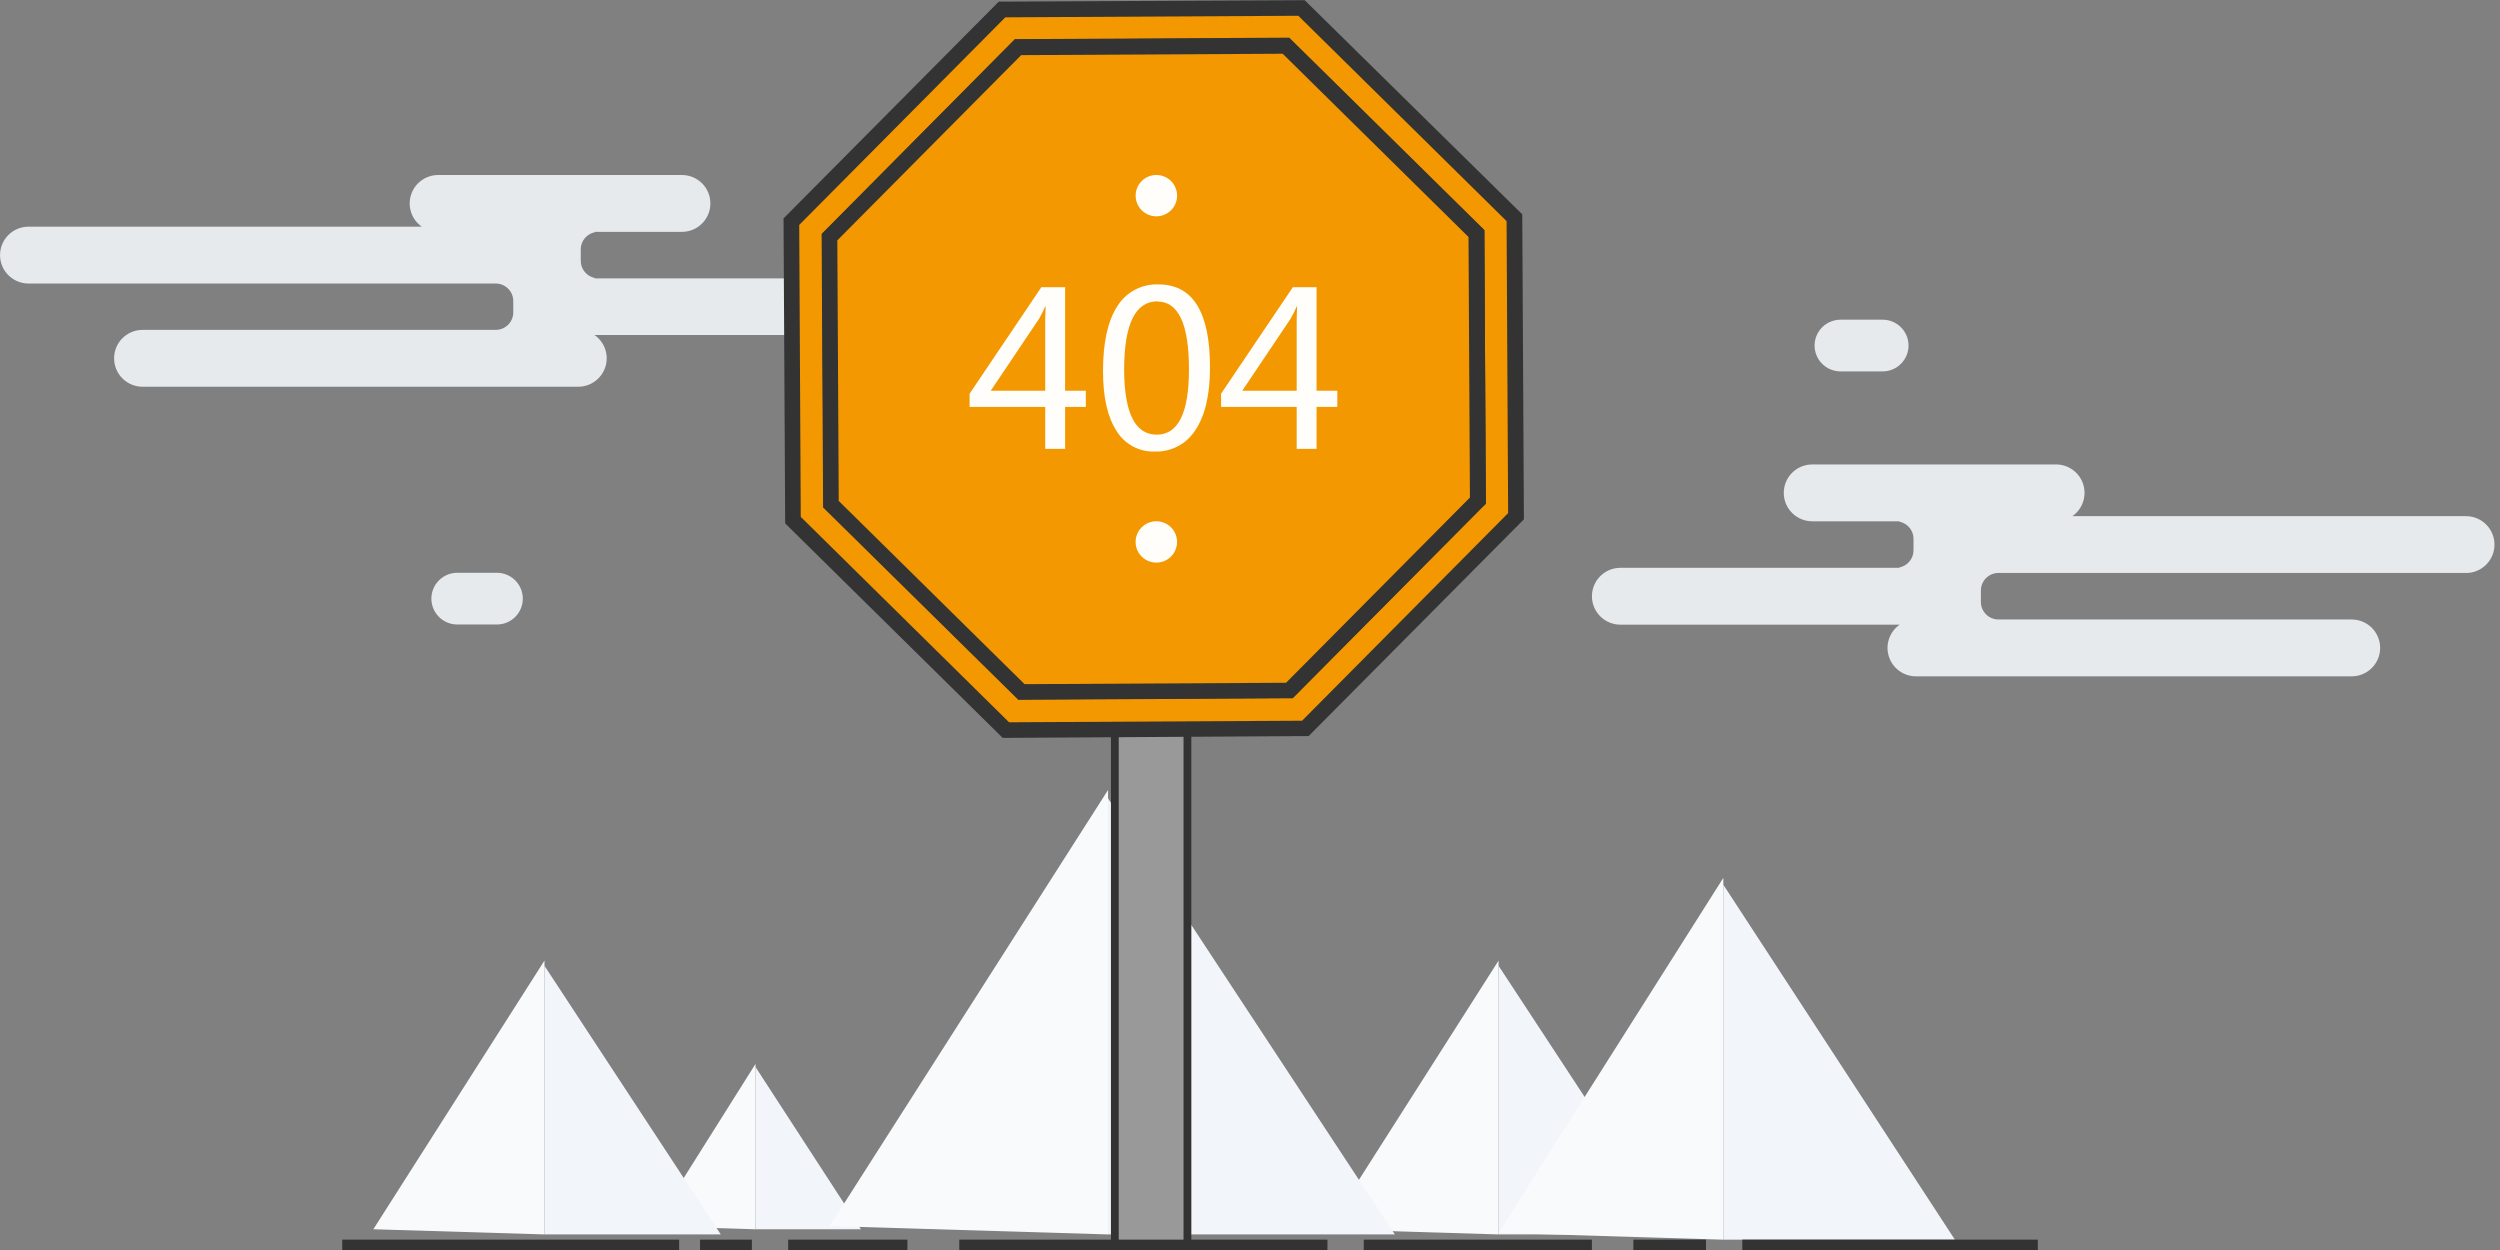 <?xml version="1.0" encoding="UTF-8"?>
<svg width="400px" height="200px" viewBox="0 0 400 200" version="1.1" xmlns="http://www.w3.org/2000/svg" xmlns:xlink="http://www.w3.org/1999/xlink">
    <rect x="0" y="0" width="400" height="200" fill="#808080" stroke="none"/>
    <!-- Generator: Sketch 56.2 (81672) - https://sketch.com -->
    <title>404 (4)</title>
    <desc>Created with Sketch.</desc>
    <g id="style" stroke="none" stroke-width="1" fill="none" fill-rule="evenodd">
        <g id="Artboard" transform="translate(-760, -332)" fill-rule="nonzero">
            <g id="404-(4)" transform="translate(760, 332)">
                <polygon id="路径" fill="#F9FAFC" points="120.882 170.721 120.882 196.686 104.538 196.188 120.882 170.223"></polygon>
                <polyline id="路径" fill="#F2F5FA" points="120.882 170.721 120.882 196.686 137.744 196.686 120.882 170.721"></polyline>
                <polygon id="路径" fill="#F9FAFC" points="87.114 154.524 87.114 197.508 59.735 196.68 87.114 153.696"></polygon>
                <polyline id="路径" fill="#F2F5FA" points="87.114 154.524 87.114 197.508 115.323 197.508 87.114 154.524"></polyline>
                <polygon id="路径" fill="#F9FAFC" points="239.771 154.524 239.771 197.508 212.392 196.68 239.771 153.696"></polygon>
                <polyline id="路径" fill="#F2F5FA" points="239.771 154.524 239.771 197.508 267.98 197.508 239.771 154.524"></polyline>
                <polygon id="路径" fill="#F9FAFC" points="275.731 141.554 275.731 198.349 239.771 197.259 275.731 140.464"></polygon>
                <polyline id="路径" fill="#F2F5FA" points="275.731 141.554 275.731 198.349 312.783 198.349 275.731 141.554"></polyline>
                <polygon id="路径" fill="#F9FAFC" points="177.288 127.737 177.288 197.508 132.747 196.169 177.288 126.398"></polygon>
                <polyline id="路径" fill="#F2F5FA" points="177.288 127.737 177.288 197.508 223.177 197.508 177.288 127.737"></polyline>
                <path d="M139.798,53.605 L95.126,53.605 C96.757,54.744 97.458,56.806 96.859,58.699 C96.261,60.592 94.5,61.879 92.51,61.878 L22.814,61.878 C20.296,61.878 18.256,59.842 18.256,57.331 C18.256,54.819 20.296,52.784 22.814,52.783 L79.314,52.783 C80.866,52.783 82.124,51.528 82.124,49.98 L82.124,48.167 C82.124,46.619 80.866,45.364 79.314,45.364 L4.565,45.364 C2.047,45.364 0.006,43.328 0.006,40.816 C0.006,38.305 2.047,36.268 4.565,36.268 L67.485,36.268 C65.86,35.127 65.163,33.067 65.763,31.177 C66.362,29.287 68.121,28.002 70.108,28.002 L109.103,28.002 C111.621,28.002 113.661,30.038 113.661,32.549 C113.661,35.061 111.621,37.097 109.103,37.097 L95.126,37.097 L95.195,37.153 C93.877,37.409 92.924,38.56 92.922,39.9 L92.922,41.738 C92.924,43.078 93.877,44.229 95.195,44.485 L95.126,44.541 L139.798,44.541 C141.509,44.383 143.164,45.198 144.079,46.649 C144.993,48.1 145.012,49.941 144.128,51.41 C143.243,52.88 141.606,53.728 139.892,53.605 L139.798,53.605 Z" id="路径" fill="#E6EAED"></path>
                <path d="M394.501,91.674 L319.753,91.674 C318.201,91.674 316.942,92.929 316.942,94.477 L316.942,96.315 C316.942,97.863 318.201,99.119 319.753,99.119 L376.265,99.119 C378.783,99.119 380.823,101.155 380.823,103.666 C380.823,106.177 378.783,108.213 376.265,108.214 L306.557,108.214 C304.57,108.211 302.814,106.925 302.216,105.035 C301.618,103.146 302.315,101.087 303.94,99.947 L259.268,99.947 C256.75,99.947 254.709,97.911 254.709,95.399 C254.709,92.888 256.75,90.852 259.268,90.852 L303.959,90.852 L303.89,90.796 C305.209,90.54 306.161,89.389 306.163,88.049 L306.163,86.211 C306.161,84.871 305.209,83.72 303.89,83.464 L303.959,83.408 L289.963,83.408 C287.445,83.408 285.404,81.372 285.404,78.86 C285.404,76.348 287.445,74.312 289.963,74.312 L328.958,74.312 C330.949,74.309 332.713,75.595 333.313,77.489 C333.914,79.383 333.212,81.446 331.581,82.585 L394.501,82.585 C397.019,82.554 399.085,84.565 399.117,87.077 C399.148,89.588 397.132,91.649 394.614,91.68 L394.501,91.674 Z" id="路径" fill="#E6EAED"></path>
                <path d="M301.167,59.424 L294.529,59.424 C293.047,59.442 291.669,58.67 290.912,57.399 C290.156,56.128 290.137,54.551 290.862,53.262 C291.588,51.974 292.947,51.169 294.429,51.151 L301.167,51.151 C303.457,51.123 305.336,52.953 305.364,55.238 C305.392,57.522 303.557,59.396 301.267,59.424 L301.167,59.424 Z M79.651,99.916 L73.006,99.916 C70.78,99.83 69.02,98.005 69.02,95.783 C69.02,93.561 70.78,91.735 73.006,91.649 L79.663,91.649 C81.889,91.735 83.649,93.561 83.649,95.783 C83.649,98.005 81.889,99.83 79.663,99.916 L79.651,99.916 Z" id="形状" fill="#E6EAED"></path>
                <polygon id="路径" fill="#999999" points="178.375 116.48 189.991 116.48 189.991 199.171 178.375 199.171"></polygon>
                <path d="M189.991,199.794 L178.375,199.794 C178.209,199.794 178.05,199.729 177.933,199.612 C177.816,199.495 177.75,199.337 177.75,199.171 L177.75,116.48 C177.75,116.136 178.03,115.857 178.375,115.857 L189.991,115.857 C190.336,115.857 190.615,116.136 190.615,116.48 L190.615,199.171 C190.615,199.337 190.549,199.495 190.432,199.612 C190.315,199.729 190.156,199.794 189.991,199.794 L189.991,199.794 Z M178.999,198.549 L189.366,198.549 L189.366,117.103 L178.999,117.103 L178.999,198.549 Z" id="形状" fill="#333333"></path>
                <path d="M242.313,34.842 L208.239,1.277 L160.32,1.532 L126.596,35.484 L126.852,83.246 L160.919,116.835 L208.839,116.58 L242.562,82.629 L242.313,34.842 Z M206.328,110.431 L163.467,110.662 L133.022,80.617 L132.791,37.894 L162.905,7.507 L205.766,7.276 L236.236,37.321 L236.467,80.044 L206.328,110.431 Z" id="形状" fill="#F39800"></path>
                <path d="M160.432,118.063 L125.628,83.744 L125.366,34.948 L125.728,34.58 L159.801,0.262 L208.751,0.031 L243.562,34.294 L243.824,83.09 L243.462,83.457 L209.382,117.77 L160.432,118.063 Z M128.12,82.697 L161.45,115.565 L208.333,115.315 L241.301,82.099 L241.051,35.378 L207.733,2.523 L160.851,2.772 L127.876,35.988 L128.12,82.697 Z M162.955,111.908 L162.587,111.546 L131.773,81.14 L131.511,37.409 L131.873,37.041 L162.374,6.261 L206.272,6.024 L237.498,36.798 L237.735,80.554 L237.373,80.922 L206.865,111.659 L162.955,111.908 Z M134.227,80.093 L163.961,109.41 L205.803,109.185 L235.218,79.551 L234.993,37.863 L205.26,8.541 L163.417,8.765 L134.015,38.405 L134.227,80.093 Z" id="形状" fill="#333333"></path>
                <polygon id="路径" fill="#F39800" points="236.211 37.39 205.741 7.345 162.88 7.575 132.735 37.944 132.966 80.667 163.436 110.712 206.297 110.481 236.442 80.112"></polygon>
                <path d="M162.924,111.964 L131.698,81.196 L131.461,37.446 L162.374,6.335 L206.272,6.099 L237.498,36.873 L237.735,80.623 L237.317,81.015 L206.821,111.727 L162.924,111.964 Z M134.196,80.15 L163.93,109.466 L205.772,109.242 L235.187,79.608 L234.962,37.919 L205.229,8.597 L163.386,8.821 L133.971,38.455 L134.196,80.15 Z" id="形状" fill="#333333"></path>
                <path d="M185.013,34.611 C183.183,34.608 181.701,33.125 181.703,31.299 C181.706,29.473 183.191,27.995 185.022,27.996 C186.852,27.997 188.336,29.477 188.336,31.304 C188.336,32.182 187.985,33.024 187.362,33.645 C186.739,34.265 185.894,34.613 185.013,34.611 Z M185.013,83.401 C186.845,83.401 188.329,84.882 188.329,86.709 C188.329,88.536 186.845,90.017 185.013,90.017 C183.182,90.017 181.697,88.536 181.697,86.709 C181.697,85.832 182.046,84.991 182.668,84.37 C183.29,83.75 184.134,83.401 185.013,83.401 Z M173.734,62.514 L170.418,62.514 L170.418,45.955 L166.615,45.955 L155.136,62.987 L155.136,65.105 L167.233,65.105 L167.233,71.821 L170.418,71.821 L170.418,65.105 L173.734,65.105 L173.734,62.514 Z M158.521,62.514 L166.246,51.008 C166.619,50.368 166.949,49.704 167.233,49.02 L167.302,49.02 C167.252,50.023 167.233,50.889 167.233,51.674 L167.233,62.514 L158.521,62.514 Z M178.649,68.961 C179.948,71.075 182.285,72.331 184.77,72.25 C187.403,72.336 189.882,71.016 191.277,68.787 C192.826,66.474 193.6,63.137 193.6,58.776 C193.6,49.93 190.852,45.507 185.357,45.507 C182.681,45.398 180.155,46.742 178.756,49.02 C177.24,51.363 176.482,54.816 176.482,59.38 C176.482,63.566 177.205,66.756 178.649,68.949 L178.649,68.961 Z M185.176,48.242 C188.548,48.242 190.234,51.855 190.234,59.081 C190.234,66.058 188.515,69.547 185.076,69.547 C181.637,69.547 179.898,66.102 179.861,59.212 C179.861,51.878 181.643,48.211 185.207,48.211 L185.176,48.242 Z M213.972,62.52 L210.65,62.52 L210.65,45.955 L206.853,45.955 L195.374,62.987 L195.374,65.105 L207.471,65.105 L207.471,71.821 L210.65,71.821 L210.65,65.105 L213.972,65.105 L213.972,62.52 Z M198.759,62.52 L206.484,51.014 C206.857,50.374 207.186,49.71 207.471,49.027 L207.54,49.027 C207.49,50.03 207.471,50.895 207.471,51.68 L207.471,62.52 L198.759,62.52 Z" id="形状" fill="#FFFEFA"></path>
                <polygon id="路径" fill="#333333" points="54.758 198.343 108.666 198.343 108.666 200 54.758 200"></polygon>
                <polygon id="路径" fill="#333333" points="112.007 198.343 120.301 198.343 120.301 200 112.007 200"></polygon>
                <polygon id="路径" fill="#333333" points="126.109 198.343 145.188 198.343 145.188 200 126.109 200"></polygon>
                <polygon id="路径" fill="#333333" points="218.2 198.343 254.703 198.343 254.703 200 218.2 200"></polygon>
                <polygon id="路径" fill="#333333" points="261.342 198.343 272.958 198.343 272.958 200 261.342 200"></polygon>
                <polygon id="路径" fill="#333333" points="278.766 198.343 326.054 198.343 326.054 200 278.766 200"></polygon>
                <polygon id="路径" fill="#333333" points="153.488 198.343 212.392 198.343 212.392 200 153.488 200"></polygon>
            </g>
        </g>
    </g>
</svg>